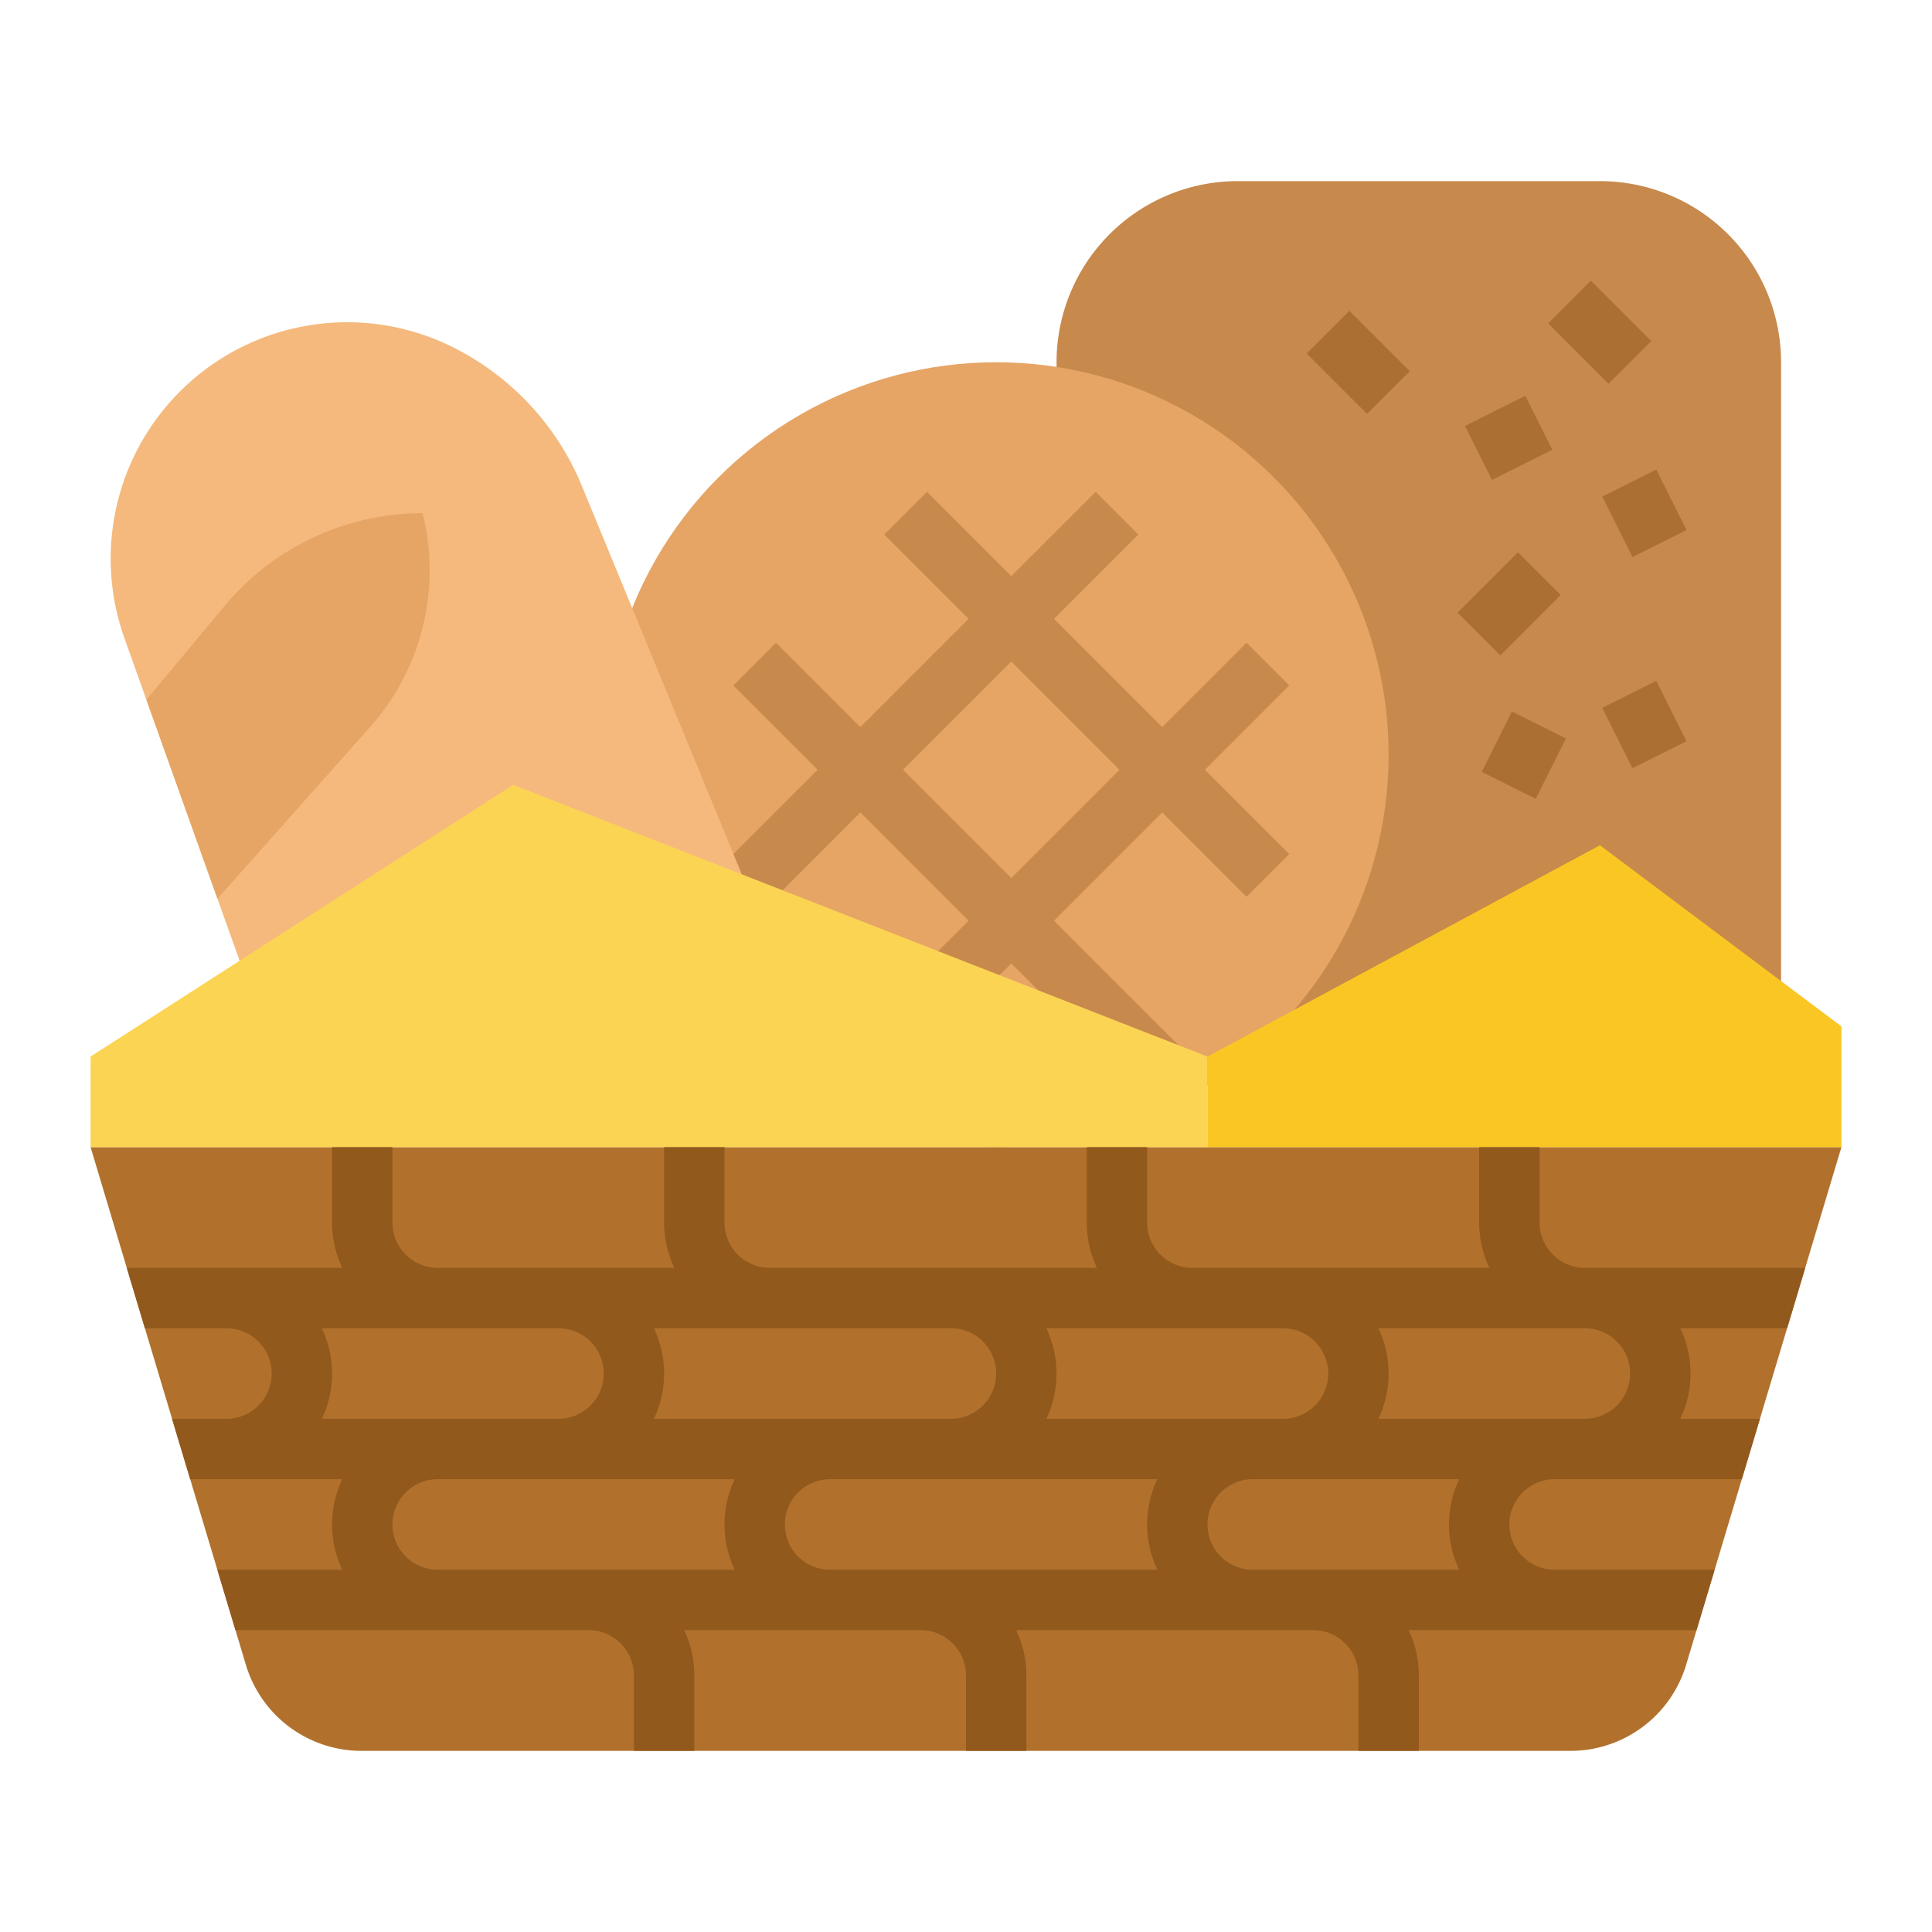 <svg id="flat" height="512" viewBox="0 0 512 512" width="512" xmlns="http://www.w3.org/2000/svg"><path d="m280 280v-184a48 48 0 0 1 48-48h96a48 48 0 0 1 48 48v184z" fill="#c7894c"/><circle cx="264" cy="200" fill="#e6a565" r="104"/><path d="m341.657 181.657-11.313-11.313-22.343 22.343-28.687-28.687 22.343-22.343-11.313-11.313-22.343 22.343-22.343-22.343-11.313 11.313 22.343 22.343-28.687 28.687-22.343-22.343-11.313 11.313 22.343 22.343-36.691 36.691 11.313 11.313 36.691-36.691 28.687 28.687-19.776 19.776 11.313 11.313 19.776-19.776 37.369 37.369 11.313-11.313-37.369-37.369 28.687-28.687 22.343 22.343 11.313-11.313-22.343-22.343zm-73.657 51.03-28.687-28.687 28.687-28.687 28.687 28.687z" fill="#c7894c"/><path d="m200 280h-136l-.5-25.39-5.87-16.44-18.83-52.73-5.8-16.25a62.665 62.665 0 0 1 87.07-77.15 71.447 71.447 0 0 1 34.12 36.7l42.4 102.97z" fill="#f5b97d"/><path d="m488 304-9.6 32-4.8 16-7.2 24-4.8 16-7.2 24-4.8 16-2.76 9.2a32.003 32.003 0 0 1 -30.65 22.8h-320.38a32.003 32.003 0 0 1 -30.65-22.8l-2.76-9.2-4.8-16-7.2-24-4.8-16-7.2-24-4.8-16-9.6-32z" fill="#b1712c"/><path d="m24 304v-24l112-72 184 72v24z" fill="#fcd453"/><path d="m488 304v-32l-64-48-104 56v24z" fill="#fac623"/><path d="m113.87 151.15a62.445 62.445 0 0 1 -15.78 41.5l-40.46 45.52-18.83-52.73 20.71-24.86a68.342 68.342 0 0 1 52.49-24.58 62.595 62.595 0 0 1 1.87 15.15z" fill="#e6a565"/><g fill="#ab6f33"><path d="m416 76.686h16v22.627h-16z" transform="matrix(.707 -.707 .707 .707 61.961 325.588)"/><path d="m391.056 108h17.889v16h-17.889z" transform="matrix(.894 -.447 .447 .894 -9.648 191.132)"/><path d="m388.686 152h22.627v16h-22.627z" transform="matrix(.707 -.707 .707 .707 4.02 329.706)"/><path d="m428 127.056h16v17.889h-16z" transform="matrix(.894 -.447 .447 .894 -14.791 209.343)"/><path d="m352 84.686h16v22.627h-16z" transform="matrix(.707 -.707 .707 .707 37.559 282.676)"/><path d="m428 183.056h16v17.889h-16z" transform="matrix(.894 -.447 .447 .894 -39.835 215.255)"/><path d="m395.056 192h17.889v16h-17.889z" transform="matrix(.447 -.894 .894 .447 44.44 471.906)"/></g><path d="m478.4 336h-58.4a12.01 12.01 0 0 1 -12-12v-20h-16v20a27.75 27.75 0 0 0 2.71 12h-78.71a12.01 12.01 0 0 1 -12-12v-20h-16v20a27.75 27.75 0 0 0 2.71 12h-86.71a12.01 12.01 0 0 1 -12-12v-20h-16v20a27.75 27.75 0 0 0 2.71 12h-62.71a12.01 12.01 0 0 1 -12-12v-20h-16v20a27.75 27.75 0 0 0 2.71 12h-57.11l4.8 16h21.6a12 12 0 0 1 0 24h-14.4l4.8 16h40.31a27.924 27.924 0 0 0 0 24h-33.11l4.8 16h93.6a12.01 12.01 0 0 1 12 12v20h16v-20a27.75 27.75 0 0 0 -2.71-12h62.71a12.01 12.01 0 0 1 12 12v20h16v-20a27.75 27.75 0 0 0 -2.71-12h78.71a12.01 12.01 0 0 1 12 12v20h16v-20a27.75 27.75 0 0 0 -2.71-12h76.31l4.8-16h-42.4a12 12 0 0 1 0-24h49.6l4.8-16h-21.11a27.924 27.924 0 0 0 0-24h28.31zm-201.11 16h62.71a12 12 0 0 1 0 24h-62.71a27.924 27.924 0 0 0 0-24zm-104 0h78.71a12 12 0 0 1 0 24h-78.71a27.924 27.924 0 0 0 0-24zm-88 24a27.924 27.924 0 0 0 0-24h62.71a12 12 0 0 1 0 24zm109.42 40h-78.71a12 12 0 0 1 0-24h78.71a27.924 27.924 0 0 0 0 24zm112 0h-86.71a12 12 0 0 1 0-24h86.71a27.924 27.924 0 0 0 0 24zm80 0h-54.71a12 12 0 0 1 0-24h54.71a27.924 27.924 0 0 0 0 24zm33.29-40h-54.71a27.924 27.924 0 0 0 0-24h54.71a12 12 0 0 1 0 24z" fill="#91591c"/></svg>